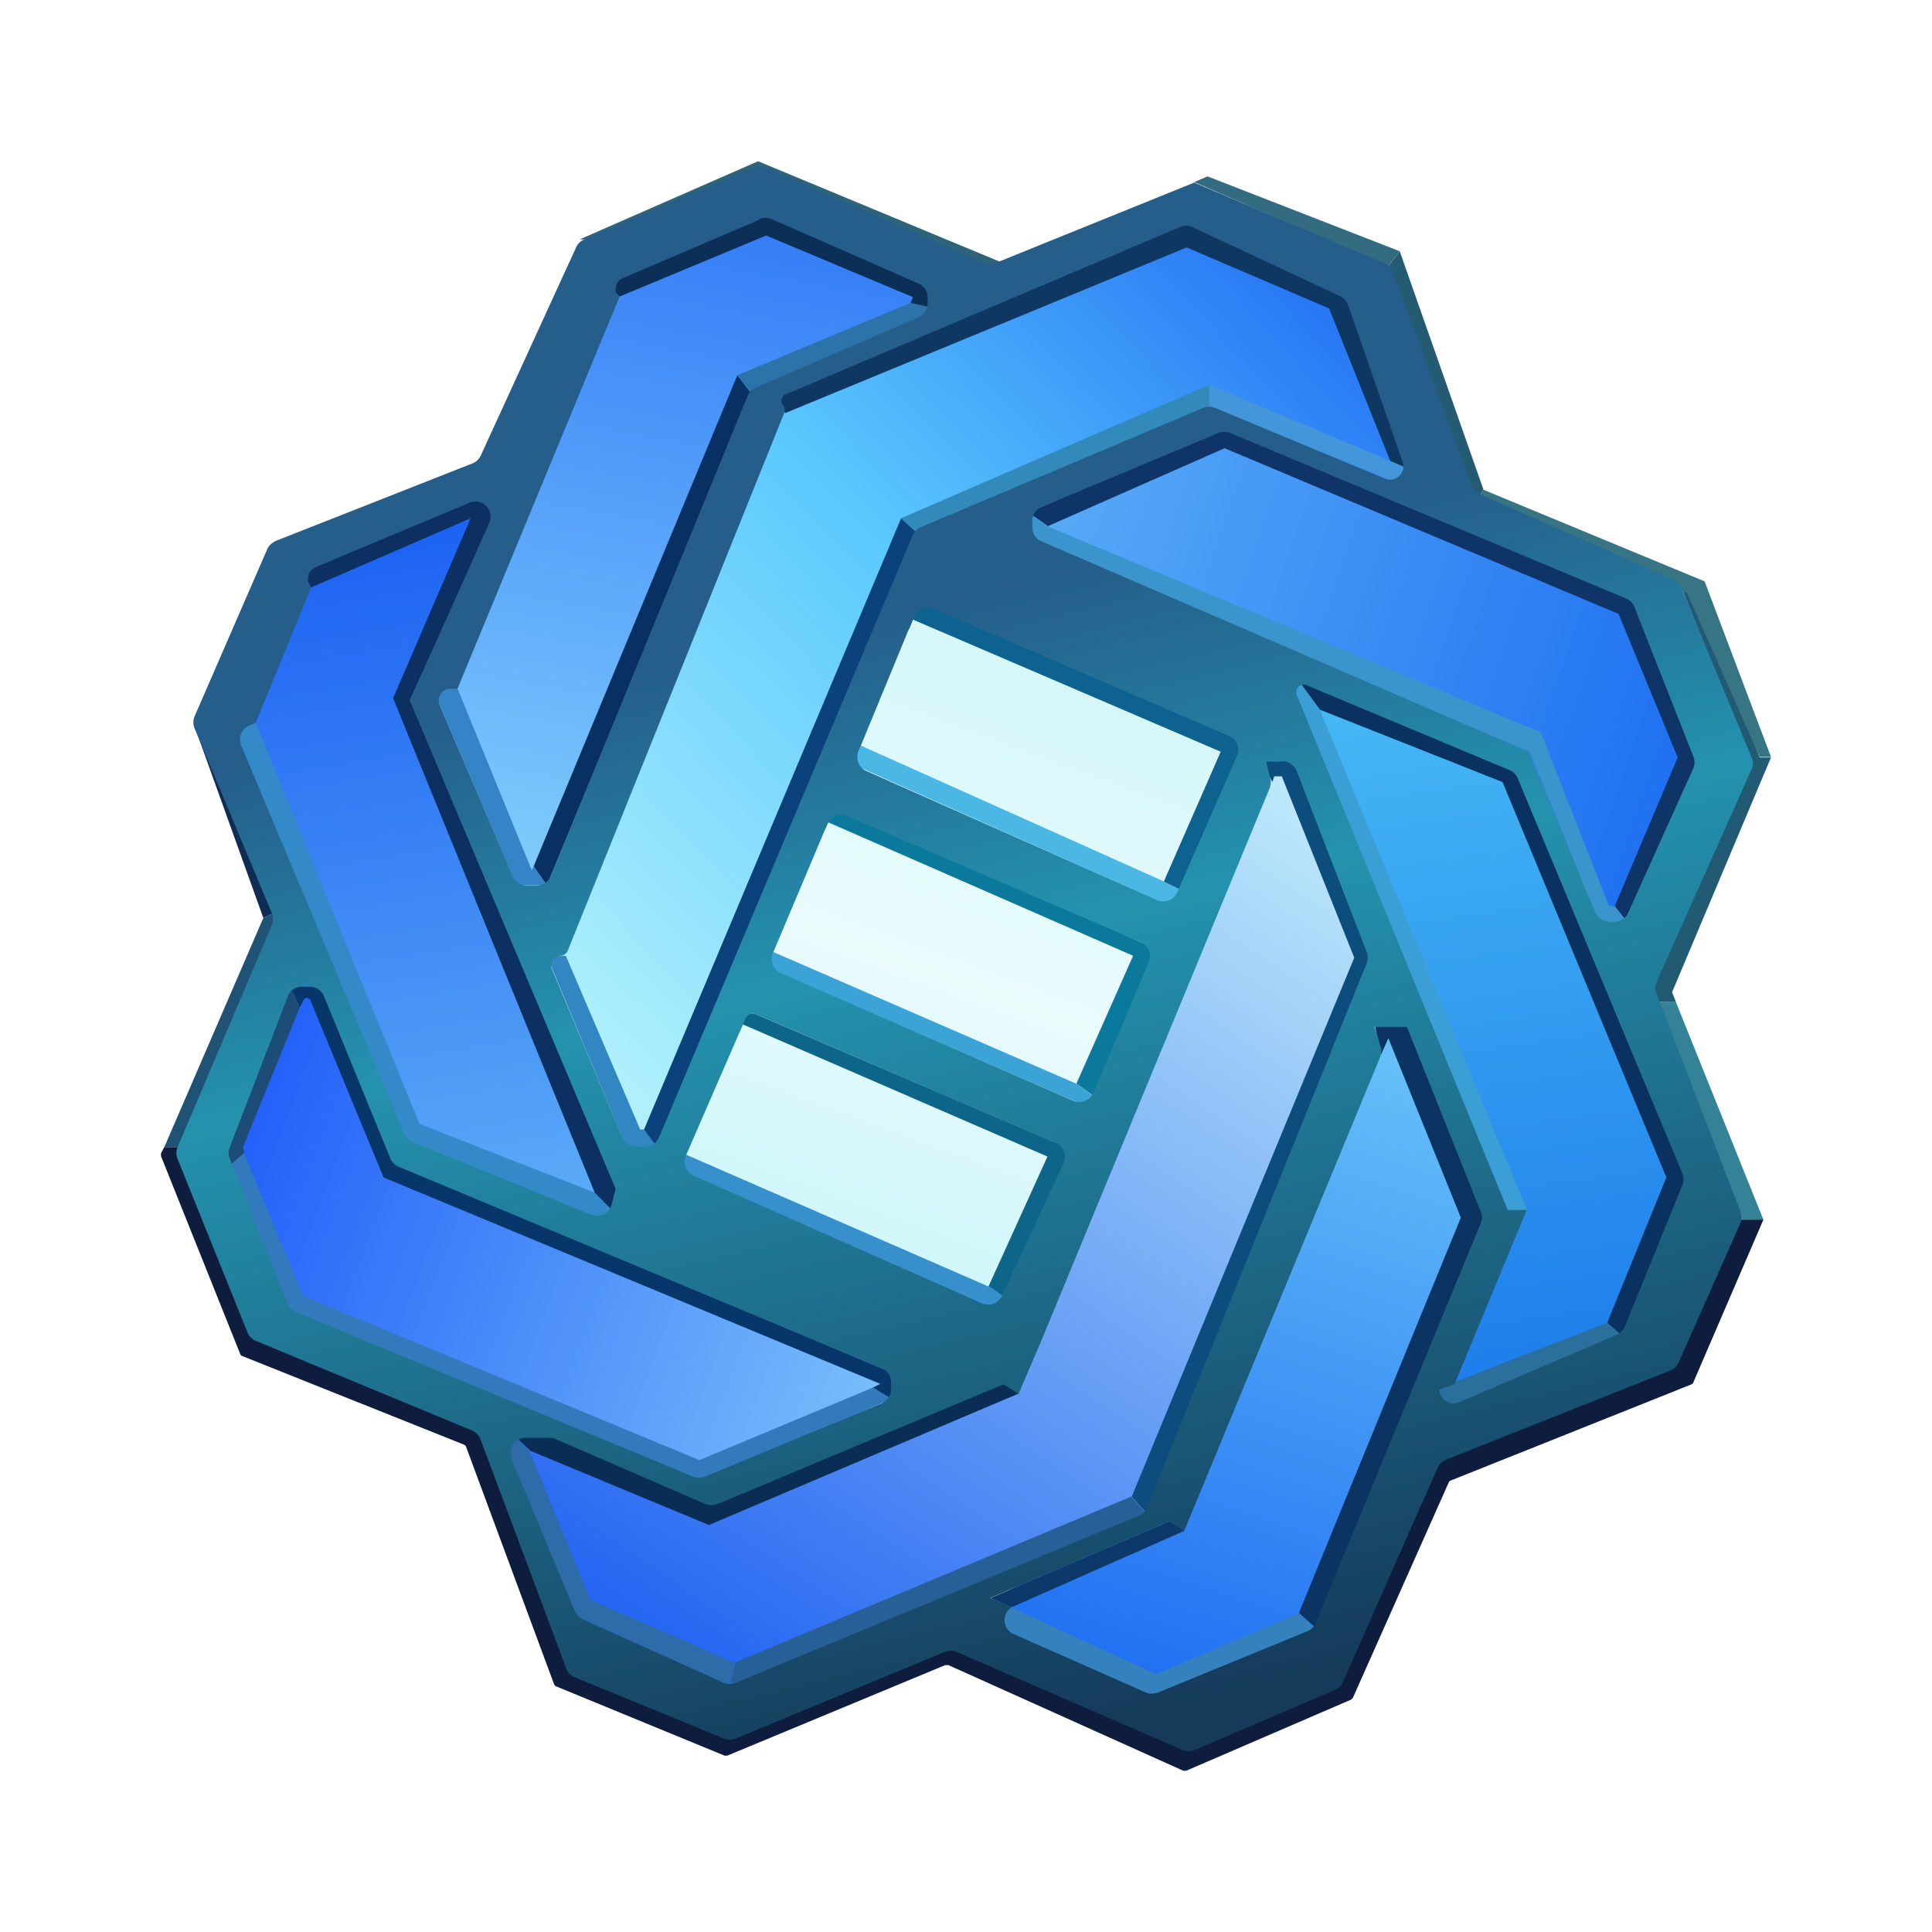 <svg width="24" height="24" viewBox="0 0 24 24" fill="none" xmlns="http://www.w3.org/2000/svg">
<path d="M3.435 7.15C4.316 6.741 5.211 6.362 6.117 6.015L5.359 8.72L7.347 13.462L7.935 15.526L4.935 14.273L2.735 9.003L3.441 7.15H3.435Z" fill="url(#paint0_linear_364_1553)"/>
<path d="M2.47 14.274L3.676 11.779L5.047 14.274L12.141 16.762L8.829 18.567L3.535 16.526L2.47 14.274Z" fill="url(#paint1_linear_364_1553)"/>
<path d="M17.2 12.062L16.088 9.238L15.712 9.026L12.541 16.809L8.829 18.515L6.159 17.691L7.053 20.279L9.088 21.273L14.318 18.803L17.2 12.062Z" fill="url(#paint2_linear_364_1553)"/>
<path d="M14.835 21.32L11.953 20.085L14.459 18.662L17.388 12.279L18.594 15.079L16.559 20.515L14.835 21.32Z" fill="url(#paint3_linear_364_1553)"/>
<path d="M18.829 9.456L15.853 8.362C16.783 10.607 17.689 12.861 18.57 15.126C18.612 15.315 17.971 17.038 17.647 17.879L20.488 16.832L21.312 14.891L18.829 9.456Z" fill="url(#paint4_linear_364_1553)"/>
<path d="M7.977 14.674L11.288 7.032L15.853 8.674L12.447 16.738L7.977 14.68V14.674Z" fill="url(#paint5_linear_364_1553)"/>
<path d="M15 5.209L12.141 6.632L18.806 9.285L20.253 12.091L21.335 9.55L20.653 7.432L15.006 5.209H15Z" fill="url(#paint6_linear_364_1553)"/>
<path d="M16.917 3.45L17.841 5.991L17.694 6.203L15.07 5.162L11.523 6.679L7.976 14.679L6.747 11.615L9.37 4.921L14.764 2.621L16.917 3.45Z" fill="url(#paint7_linear_364_1553)"/>
<path d="M5.306 8.626L7.318 3.474L9.541 2.474L12.047 3.768L9.541 4.809L6.629 11.597L5.306 8.632V8.626Z" fill="url(#paint8_linear_364_1553)"/>
<path d="M14.647 11.044L14.459 10.95L10.694 9.262L10.6 9.497L14.553 11.262L14.647 11.044Z" fill="#4AB7E5"/>
<path d="M7.176 20.085L9.059 20.938L9.129 20.656L7.335 19.873L6.576 18.02L6.412 17.856L6.294 18.02L7.17 20.085H7.176Z" fill="#2E6CA9"/>
<path d="M17.082 12.75L17.153 13.109L17.247 12.897L18.147 15.126L16.135 20.038L16.347 20.226L18.429 15.126L17.488 12.75H17.082Z" fill="#0B3463"/>
<path d="M8.141 14.203L8 14.032H7.953L7.029 11.874H6.794L7.735 14.144C7.75 14.182 7.775 14.216 7.807 14.242C7.839 14.267 7.877 14.284 7.917 14.291C7.957 14.297 7.999 14.293 8.037 14.279C8.075 14.264 8.109 14.24 8.135 14.209L8.141 14.203Z" fill="#3286C1"/>
<path d="M11.382 6.609L11.194 6.438L8 14.032L8.165 14.25L11.382 6.603V6.609Z" fill="#0B427B"/>
<path d="M15.023 4.779V5.062L11.382 6.609L11.194 6.438L15.023 4.779Z" fill="#328ABA"/>
<path d="M4 12.256H3.606L3.724 12.515L3.771 12.421C3.775 12.413 3.781 12.407 3.788 12.403C3.795 12.399 3.804 12.396 3.812 12.396C3.82 12.396 3.829 12.399 3.836 12.403C3.843 12.407 3.849 12.413 3.853 12.421L4.765 14.627L10.936 17.191L10.841 17.238L11.077 17.379V17.05L4.883 14.438L4 12.256Z" fill="#07366B"/>
<path d="M3.035 14.32L2.871 14.462L3.576 16.285L8.688 18.379L11.076 17.379L10.841 17.238L8.688 18.138L3.765 16.097L3.029 14.32H3.035Z" fill="#327ABB"/>
<path d="M3.606 12.256L3.723 12.515L3.018 14.25L3.035 14.32L2.871 14.462L2.823 14.32L3.606 12.256Z" fill="#1D4D76"/>
<path d="M5.047 14.15L7.412 15.126L7.623 15.056L7.6 15.032L7.388 14.815L5.212 13.962L3.176 8.979H2.871L5.047 14.156V14.15Z" fill="#348AC9"/>
<path d="M6.294 6.038L3.747 7.103L3.865 7.297L5.847 6.438L4.883 8.673L7.388 14.815L7.671 15.103V14.75L5.094 8.691L6.3 6.038H6.294Z" fill="#0B3061"/>
<path d="M9.323 4.874L9.159 4.662L6.629 10.762L6.794 10.997L9.323 4.88V4.874Z" fill="#093062"/>
<path d="M7.617 3.597L7.694 3.685L9.517 2.926L11.341 3.691L11.311 3.762L11.358 3.974L11.411 3.95C11.482 3.921 11.529 3.85 11.529 3.774V3.656C11.529 3.603 11.494 3.556 11.441 3.532L9.588 2.703C9.565 2.693 9.54 2.688 9.514 2.688C9.489 2.688 9.464 2.693 9.441 2.703L7.652 3.45C7.639 3.456 7.627 3.465 7.617 3.476C7.608 3.487 7.601 3.5 7.598 3.515C7.594 3.529 7.594 3.544 7.598 3.558C7.601 3.572 7.608 3.586 7.617 3.597Z" fill="#0C2F57"/>
<path d="M9.323 4.874L11.441 3.938C11.465 3.926 11.486 3.908 11.5 3.885C11.515 3.862 11.523 3.836 11.523 3.809L11.311 3.762L9.158 4.662L9.323 4.874Z" fill="#2C73AA"/>
<path d="M3.482 11.303L3.271 11.403L2.041 14.25H2.229L3.482 11.309V11.303Z" fill="#1F5275"/>
<path d="M2 14.326L2.041 14.25H2.229L2.212 14.326V14.356L3.124 16.579C3.124 16.591 3.135 16.597 3.147 16.603L5.947 17.797L5.976 17.826L7.094 20.756L7.123 20.779L9.047 21.597H9.082L11.788 20.473C11.8 20.468 11.818 20.468 11.829 20.473L14.771 21.715H14.806L16.617 20.95L16.641 20.92L17.876 18.156L17.906 18.132L20.776 16.985L20.8 16.962L21.623 15.15H21.906L21.035 17.173C21.035 17.185 21.023 17.191 21.012 17.197L18.023 18.391C18.017 18.393 18.01 18.397 18.005 18.402C18 18.407 17.996 18.414 17.994 18.421L16.806 21.091L16.782 21.114L14.735 21.997H14.7L11.782 20.685H11.741L9.035 21.809H9L6.912 20.95C6.905 20.947 6.899 20.944 6.894 20.939C6.888 20.933 6.885 20.927 6.882 20.92L5.788 17.968C5.785 17.962 5.781 17.957 5.776 17.953C5.771 17.949 5.765 17.946 5.759 17.944L3.006 16.844C3 16.841 2.995 16.837 2.991 16.832C2.987 16.827 2.984 16.821 2.982 16.815L2 14.362V14.326Z" fill="#0E1D3D"/>
<path d="M20.817 12.444L21.905 15.15H21.623L20.605 12.444H20.817Z" fill="#348296"/>
<path d="M20.771 12.326L20.818 12.444H20.606L20.535 12.279L21.765 9.479L20.865 7.244C21.053 7.297 21.859 9.409 21.859 9.409H22L20.771 12.326Z" fill="#225973"/>
<path d="M21.177 7.226L22 9.403H21.859L20.959 7.368L18.335 6.226L18.43 6.085L21.171 7.22L21.177 7.226Z" fill="#377585"/>
<path d="M18.335 6.226L18.429 6.085L17.388 3.121L17.247 3.309L18.335 6.226Z" fill="#255A73"/>
<path d="M15 2.191L17.388 3.121L17.247 3.309L14.835 2.262L15 2.191Z" fill="#336C80"/>
<path d="M9.635 4.944L9.753 5.132L14.741 3.074L16.511 3.832L17.27 5.726L17.506 5.844V5.538L16.729 3.685L14.835 2.803C14.805 2.789 14.771 2.782 14.738 2.782C14.704 2.782 14.671 2.789 14.641 2.803L9.635 4.944Z" fill="#0E3762"/>
<path d="M17.506 5.826L17.27 5.726L15.023 4.779V5.062L17.459 6.038L17.506 5.826Z" fill="#4396D9"/>
<path d="M13.012 6.532L12.777 6.368L15.212 5.303L20.271 7.415L21.1 9.409L20.23 11.467L20.059 11.256L20.841 9.409L20.106 7.626L15.212 5.568L13.012 6.538V6.532Z" fill="#0F3467"/>
<path d="M13.012 6.532L12.777 6.368L12.824 6.721L19 9.338L19.871 11.474H20.224L20.059 11.256H19.988L19.141 9.097L13.012 6.538V6.532Z" fill="#3C94CC"/>
<path d="M16.394 8.815L16.135 8.462L18.853 9.597L20.959 14.673L20.153 16.597L19.965 16.432L20.7 14.626L18.665 9.715L16.394 8.815Z" fill="#0A3260"/>
<path d="M16.394 8.815L16.136 8.462L16.065 8.65L18.735 15.032H18.971L16.394 8.815Z" fill="#3B9ED4"/>
<path d="M20.153 16.597L19.964 16.432L17.888 17.238V17.544L20.153 16.597Z" fill="#2B709C"/>
<path d="M14.27 21.079L16.347 20.226L16.135 20.038L14.364 20.797L12.305 19.85V20.179L14.27 21.079Z" fill="#3581BD"/>
<path d="M14.529 18.897L12.305 19.85L12.564 19.967L14.717 19.015L14.529 18.897Z" fill="#0C396A"/>
<path d="M15.665 9.456L15.806 9.715L15.829 9.644H15.923L16.823 11.897L14.059 18.591L14.247 18.803L17.058 11.921L16.088 9.45H15.665V9.456Z" fill="#0C4D7D"/>
<path d="M9.065 20.944L14.241 18.803L14.053 18.591L9.135 20.65L9.065 20.944Z" fill="#266096"/>
<path d="M6.588 18.02L6.412 17.856H6.865L8.829 18.685L12.47 17.191L12.659 17.309L8.806 18.944L6.582 18.02H6.588Z" fill="#092D54"/>
<path d="M6.605 10.809L6.629 10.762L6.794 10.997H6.417L5.376 8.55H5.682L6.605 10.809Z" fill="#3584C7"/>
<path d="M15.164 9.338L11.341 7.697L11.294 7.815L11.147 7.485H11.523L15.453 9.191V9.262L14.647 11.044L14.458 10.95L15.164 9.338Z" fill="#0D628F"/>
<path d="M10.082 10.097L10.247 10.309L10.288 10.215L14.076 11.873L13.371 13.462L13.582 13.609L14.247 12.021L14.341 11.779L10.553 10.097H10.082Z" fill="#0B799C"/>
<path d="M13.582 13.609L13.37 13.462L9.606 11.826L9.517 12.015L13.511 13.75L13.582 13.609Z" fill="#3CA3D6"/>
<path d="M12.518 16.144L12.259 16.026L13.012 14.367L9.229 12.726L9.182 12.826L8.994 12.591H9.371L13.3 14.274L12.518 16.144Z" fill="#0D668A"/>
<path d="M12.517 16.144L12.329 16.003L8.523 14.344L8.429 14.556L12.447 16.314L12.517 16.144Z" fill="#3790CC"/>
<path d="M12.447 3.262L9.417 2.003L7.2 2.974H7.647L9.417 2.268L12.447 3.503V3.262Z" fill="#2E647A"/>
<path d="M2.565 9.026L2.435 9.074L3.271 11.403L3.482 11.303L2.565 9.026Z" fill="#0F2D54"/>
<path fill-rule="evenodd" clip-rule="evenodd" d="M9.371 2.079C9.394 2.069 9.419 2.064 9.444 2.064C9.469 2.064 9.495 2.069 9.518 2.079L12.218 3.268C12.259 3.285 12.312 3.291 12.365 3.268L14.835 2.268L17.194 3.268C17.241 3.285 17.282 3.326 17.3 3.373L18.282 6.032C18.3 6.079 18.341 6.12 18.382 6.138L20.794 7.203C20.835 7.22 20.871 7.262 20.888 7.303L21.759 9.409C21.782 9.456 21.782 9.509 21.759 9.556L20.582 12.191C20.572 12.214 20.565 12.239 20.564 12.264C20.564 12.289 20.567 12.314 20.577 12.338L21.618 15.044C21.635 15.097 21.635 15.15 21.618 15.197L20.853 16.926C20.843 16.949 20.828 16.97 20.81 16.987C20.792 17.004 20.77 17.017 20.747 17.026L17.965 18.132C17.941 18.141 17.92 18.154 17.902 18.171C17.884 18.189 17.869 18.209 17.859 18.232L16.682 20.897C16.664 20.939 16.63 20.972 16.588 20.991L14.841 21.738C14.817 21.749 14.791 21.754 14.765 21.754C14.739 21.754 14.712 21.749 14.688 21.738L11.883 20.52C11.859 20.51 11.834 20.505 11.809 20.505C11.784 20.505 11.759 20.51 11.735 20.52L9.141 21.597C9.118 21.607 9.093 21.612 9.068 21.612C9.043 21.612 9.018 21.607 8.994 21.597L7.13 20.832C7.106 20.821 7.084 20.804 7.067 20.784C7.05 20.764 7.037 20.74 7.03 20.714L5.971 17.885C5.963 17.86 5.95 17.838 5.932 17.819C5.915 17.799 5.894 17.784 5.871 17.773L3.177 16.656C3.152 16.645 3.13 16.63 3.112 16.611C3.094 16.592 3.08 16.569 3.071 16.544L2.206 14.397C2.196 14.373 2.191 14.348 2.191 14.323C2.191 14.298 2.196 14.273 2.206 14.25L3.377 11.491C3.387 11.468 3.392 11.443 3.392 11.417C3.392 11.392 3.387 11.367 3.377 11.344L2.418 9.05C2.407 9.026 2.402 9 2.402 8.973C2.402 8.947 2.407 8.921 2.418 8.897L3.318 6.826C3.336 6.779 3.377 6.744 3.424 6.72L5.871 5.756C5.915 5.738 5.95 5.704 5.971 5.662L7.159 3.068C7.183 3.02 7.218 2.991 7.259 2.973L9.365 2.079H9.371ZM17.882 17.256C17.882 17.385 18.012 17.467 18.124 17.42L20.076 16.585C20.124 16.567 20.159 16.526 20.182 16.485L20.9 14.72C20.918 14.675 20.918 14.624 20.9 14.579L18.853 9.667C18.834 9.622 18.798 9.587 18.753 9.567L16.224 8.509C16.207 8.504 16.19 8.503 16.173 8.507C16.157 8.511 16.142 8.52 16.129 8.532C16.117 8.544 16.109 8.559 16.105 8.576C16.101 8.593 16.101 8.61 16.106 8.626L18.729 15.032H18.965L18.071 17.191L17.882 17.262V17.256ZM12.941 6.297C12.906 6.311 12.876 6.335 12.855 6.367C12.834 6.398 12.823 6.436 12.824 6.473V6.55C12.824 6.626 12.865 6.697 12.941 6.726L18.988 9.338L19.818 11.332C19.847 11.403 19.918 11.45 19.994 11.45H20.053C20.135 11.45 20.2 11.403 20.229 11.332L21.035 9.544C21.045 9.521 21.05 9.496 21.05 9.47C21.05 9.445 21.045 9.42 21.035 9.397L20.3 7.532C20.29 7.509 20.275 7.489 20.257 7.472C20.239 7.454 20.218 7.441 20.194 7.432L15.282 5.379C15.259 5.369 15.234 5.364 15.209 5.364C15.184 5.364 15.159 5.369 15.135 5.379L12.941 6.297ZM9.435 2.72C9.459 2.711 9.484 2.706 9.509 2.706C9.534 2.706 9.559 2.711 9.583 2.72L11.406 3.52C11.477 3.55 11.524 3.62 11.524 3.697V3.768C11.524 3.844 11.477 3.915 11.406 3.944L9.388 4.815C9.343 4.834 9.308 4.869 9.288 4.915L6.841 10.885C6.827 10.92 6.803 10.95 6.771 10.971C6.74 10.992 6.703 11.003 6.665 11.003H6.547C6.509 11.003 6.472 10.992 6.441 10.971C6.409 10.95 6.385 10.92 6.371 10.885L5.465 8.767C5.454 8.745 5.449 8.72 5.45 8.694C5.452 8.669 5.459 8.645 5.473 8.624C5.487 8.602 5.505 8.585 5.528 8.573C5.55 8.561 5.575 8.555 5.6 8.556H5.683L7.694 3.691C7.677 3.675 7.663 3.655 7.655 3.632C7.648 3.61 7.646 3.586 7.65 3.562C7.654 3.539 7.664 3.516 7.679 3.498C7.694 3.479 7.713 3.465 7.735 3.456L9.441 2.726L9.435 2.72ZM11.435 6.55C11.413 6.56 11.392 6.575 11.375 6.593C11.358 6.611 11.344 6.632 11.335 6.656L8.188 14.126C8.174 14.161 8.15 14.191 8.118 14.212C8.087 14.233 8.05 14.244 8.012 14.244H7.906C7.868 14.244 7.831 14.233 7.8 14.212C7.768 14.191 7.744 14.161 7.73 14.126L6.853 12.026C6.847 12.01 6.844 11.992 6.846 11.974C6.848 11.956 6.854 11.939 6.863 11.924C6.873 11.909 6.887 11.896 6.902 11.888C6.918 11.879 6.935 11.874 6.953 11.873C7 11.873 7.035 11.85 7.053 11.809L9.741 5.132C9.749 5.117 9.751 5.1 9.749 5.083C9.747 5.067 9.74 5.051 9.73 5.038C9.72 5.027 9.713 5.014 9.71 5.001C9.707 4.987 9.707 4.972 9.71 4.958C9.714 4.944 9.72 4.931 9.73 4.921C9.739 4.91 9.751 4.902 9.765 4.897L14.659 2.82C14.683 2.81 14.709 2.804 14.735 2.804C14.762 2.804 14.788 2.81 14.812 2.82L16.647 3.679C16.694 3.703 16.73 3.738 16.747 3.791L17.424 5.738C17.435 5.769 17.436 5.802 17.429 5.833C17.421 5.865 17.404 5.893 17.38 5.915C17.357 5.937 17.326 5.952 17.295 5.957C17.262 5.962 17.23 5.957 17.2 5.944L15.094 5.067C15.071 5.058 15.046 5.053 15.021 5.053C14.995 5.053 14.97 5.058 14.947 5.067L11.435 6.55ZM15.929 9.456C16.006 9.456 16.077 9.503 16.106 9.573L16.977 11.826C16.994 11.873 16.994 11.92 16.977 11.967L14.247 18.732C14.237 18.755 14.222 18.776 14.204 18.793C14.186 18.81 14.165 18.823 14.141 18.832L9.141 20.903C9.117 20.913 9.091 20.919 9.065 20.919C9.039 20.919 9.012 20.913 8.988 20.903L7.235 20.114C7.193 20.094 7.159 20.058 7.141 20.014L6.353 18.12C6.342 18.092 6.337 18.06 6.34 18.029C6.344 17.999 6.355 17.969 6.372 17.944C6.39 17.918 6.413 17.897 6.441 17.883C6.468 17.868 6.499 17.861 6.53 17.861H6.824C6.847 17.861 6.871 17.861 6.894 17.873L8.765 18.685C8.812 18.703 8.865 18.703 8.912 18.685L12.465 17.197L12.653 17.314L12.935 16.656L15.777 9.779C15.789 9.741 15.789 9.7 15.777 9.662L15.729 9.461H15.929V9.456ZM12.541 19.985C12.518 20.006 12.5 20.032 12.489 20.062C12.479 20.091 12.476 20.123 12.48 20.154C12.485 20.185 12.497 20.214 12.516 20.239C12.535 20.264 12.56 20.284 12.588 20.297L14.236 21.026C14.282 21.044 14.335 21.044 14.383 21.026L16.247 20.261C16.294 20.238 16.329 20.203 16.347 20.156L18.394 15.197C18.404 15.174 18.409 15.149 18.409 15.123C18.409 15.098 18.404 15.073 18.394 15.05L17.477 12.756H17.077L17.147 12.991C17.165 13.038 17.159 13.085 17.147 13.126L14.712 19.014L14.524 18.897L12.3 19.85L12.559 19.967L12.541 19.985ZM12.447 16.097C12.427 16.142 12.389 16.177 12.343 16.195C12.297 16.212 12.245 16.211 12.2 16.191L8.612 14.603C8.568 14.582 8.534 14.546 8.517 14.501C8.499 14.456 8.5 14.406 8.518 14.361L9.259 12.656C9.264 12.643 9.271 12.632 9.28 12.622C9.289 12.613 9.299 12.605 9.311 12.599C9.323 12.594 9.336 12.591 9.35 12.59C9.363 12.59 9.376 12.592 9.388 12.597L13.112 14.197C13.212 14.238 13.253 14.35 13.212 14.45L12.447 16.097ZM13.582 13.573C13.573 13.597 13.559 13.618 13.54 13.636C13.522 13.654 13.501 13.668 13.477 13.677C13.454 13.687 13.428 13.691 13.403 13.69C13.378 13.69 13.353 13.684 13.33 13.673L9.694 12.085C9.651 12.065 9.617 12.028 9.599 11.983C9.582 11.938 9.582 11.889 9.6 11.844L10.277 10.238C10.286 10.215 10.3 10.195 10.318 10.177C10.335 10.16 10.356 10.146 10.38 10.137C10.402 10.127 10.427 10.123 10.452 10.123C10.476 10.123 10.501 10.128 10.524 10.138L14.171 11.703C14.265 11.744 14.312 11.85 14.271 11.944L14.247 12.009L13.588 13.567L13.582 13.573ZM14.624 11.085C14.614 11.108 14.599 11.129 14.581 11.146C14.562 11.163 14.541 11.177 14.517 11.185C14.493 11.194 14.468 11.198 14.443 11.197C14.418 11.196 14.393 11.19 14.371 11.179L10.765 9.579C10.742 9.57 10.721 9.556 10.704 9.538C10.687 9.52 10.673 9.499 10.664 9.476C10.654 9.454 10.65 9.429 10.65 9.404C10.65 9.379 10.655 9.355 10.665 9.332L11.353 7.662C11.363 7.639 11.377 7.618 11.394 7.601C11.412 7.583 11.433 7.57 11.456 7.56C11.479 7.551 11.503 7.546 11.528 7.547C11.553 7.547 11.577 7.552 11.6 7.562L15.271 9.144C15.365 9.185 15.412 9.297 15.365 9.391L14.624 11.085ZM2.853 14.391C2.836 14.347 2.836 14.299 2.853 14.256L3.577 12.373C3.6 12.303 3.671 12.256 3.753 12.256H3.847C3.924 12.256 3.994 12.303 4.024 12.373L4.847 14.385C4.865 14.432 4.906 14.473 4.947 14.491L10.953 16.997C11.024 17.026 11.071 17.097 11.071 17.173V17.256C11.071 17.332 11.024 17.397 10.953 17.432L8.753 18.344C8.708 18.362 8.657 18.362 8.612 18.344L3.671 16.297C3.648 16.287 3.627 16.272 3.61 16.254C3.593 16.236 3.58 16.214 3.571 16.191L2.853 14.391ZM5.088 8.697L7.647 14.767L7.6 14.956C7.577 15.073 7.453 15.132 7.347 15.091L5.118 14.179C5.073 14.16 5.037 14.124 5.018 14.079L2.994 9.256C2.985 9.232 2.98 9.207 2.981 9.182C2.982 9.156 2.987 9.131 2.998 9.108C3.008 9.085 3.023 9.065 3.042 9.047C3.06 9.03 3.082 9.017 3.106 9.009L3.177 8.979L3.865 7.297C3.848 7.278 3.836 7.255 3.83 7.23C3.823 7.206 3.823 7.18 3.829 7.155C3.834 7.13 3.846 7.107 3.863 7.088C3.879 7.069 3.9 7.053 3.924 7.044L5.835 6.244C5.994 6.179 6.147 6.344 6.077 6.497L5.094 8.697H5.088Z" fill="url(#paint9_linear_364_1553)"/>
<defs>
<linearGradient id="paint0_linear_364_1553" x1="9.059" y1="4.34" x2="11.816" y2="21.413" gradientUnits="userSpaceOnUse">
<stop stop-color="#1155F2"/>
<stop offset="1" stop-color="#8FE7FB"/>
</linearGradient>
<linearGradient id="paint1_linear_364_1553" x1="3.752" y1="6.889" x2="21.867" y2="13.697" gradientUnits="userSpaceOnUse">
<stop stop-color="#114CF9"/>
<stop offset="0.72" stop-color="#9AE5FA"/>
<stop offset="1" stop-color="#52C9FA"/>
</linearGradient>
<linearGradient id="paint2_linear_364_1553" x1="19.73" y1="4.365" x2="7.998" y2="21.729" gradientUnits="userSpaceOnUse">
<stop stop-color="#5BDDFB"/>
<stop offset="0.23" stop-color="#D2FAFB"/>
<stop offset="1" stop-color="#1659F1"/>
</linearGradient>
<linearGradient id="paint3_linear_364_1553" x1="18.793" y1="5.931" x2="13.482" y2="22.021" gradientUnits="userSpaceOnUse">
<stop stop-color="#4ED3F9"/>
<stop offset="0.23" stop-color="#82E0FA"/>
<stop offset="1" stop-color="#1563F1"/>
</linearGradient>
<linearGradient id="paint4_linear_364_1553" x1="8.228" y1="4.203" x2="10.524" y2="20.757" gradientUnits="userSpaceOnUse">
<stop stop-color="#5EDEFB"/>
<stop offset="1" stop-color="#136DE8"/>
</linearGradient>
<linearGradient id="paint5_linear_364_1553" x1="15.757" y1="4.839" x2="9.977" y2="20.643" gradientUnits="userSpaceOnUse">
<stop stop-color="#73E2FC"/>
<stop offset="0.25" stop-color="#D5F7FA"/>
<stop offset="0.49" stop-color="#EAFBFC"/>
<stop offset="0.72" stop-color="#CCF6FB"/>
<stop offset="1" stop-color="#83E9FB"/>
</linearGradient>
<linearGradient id="paint6_linear_364_1553" x1="20.669" y1="14.615" x2="4.362" y2="8.941" gradientUnits="userSpaceOnUse">
<stop stop-color="#1566F0"/>
<stop offset="1" stop-color="#87DCFB"/>
</linearGradient>
<linearGradient id="paint7_linear_364_1553" x1="19.826" y1="5.699" x2="4.514" y2="20.609" gradientUnits="userSpaceOnUse">
<stop stop-color="#1E68F3"/>
<stop offset="0.33" stop-color="#5AC9FD"/>
<stop offset="0.7" stop-color="#BAF5FC"/>
<stop offset="1" stop-color="#50CFFB"/>
</linearGradient>
<linearGradient id="paint8_linear_364_1553" x1="12" y1="2.016" x2="8.657" y2="20.474" gradientUnits="userSpaceOnUse">
<stop stop-color="#2972F7"/>
<stop offset="0.63" stop-color="#93E0FD"/>
<stop offset="1" stop-color="#8ADAFC"/>
</linearGradient>
<linearGradient id="paint9_linear_364_1553" x1="12.613" y1="7.25" x2="15.854" y2="20.909" gradientUnits="userSpaceOnUse">
<stop stop-color="#255E8B"/>
<stop offset="0.3" stop-color="#2492AE"/>
<stop offset="1" stop-color="#153A5A"/>
</linearGradient>
</defs>
</svg>
